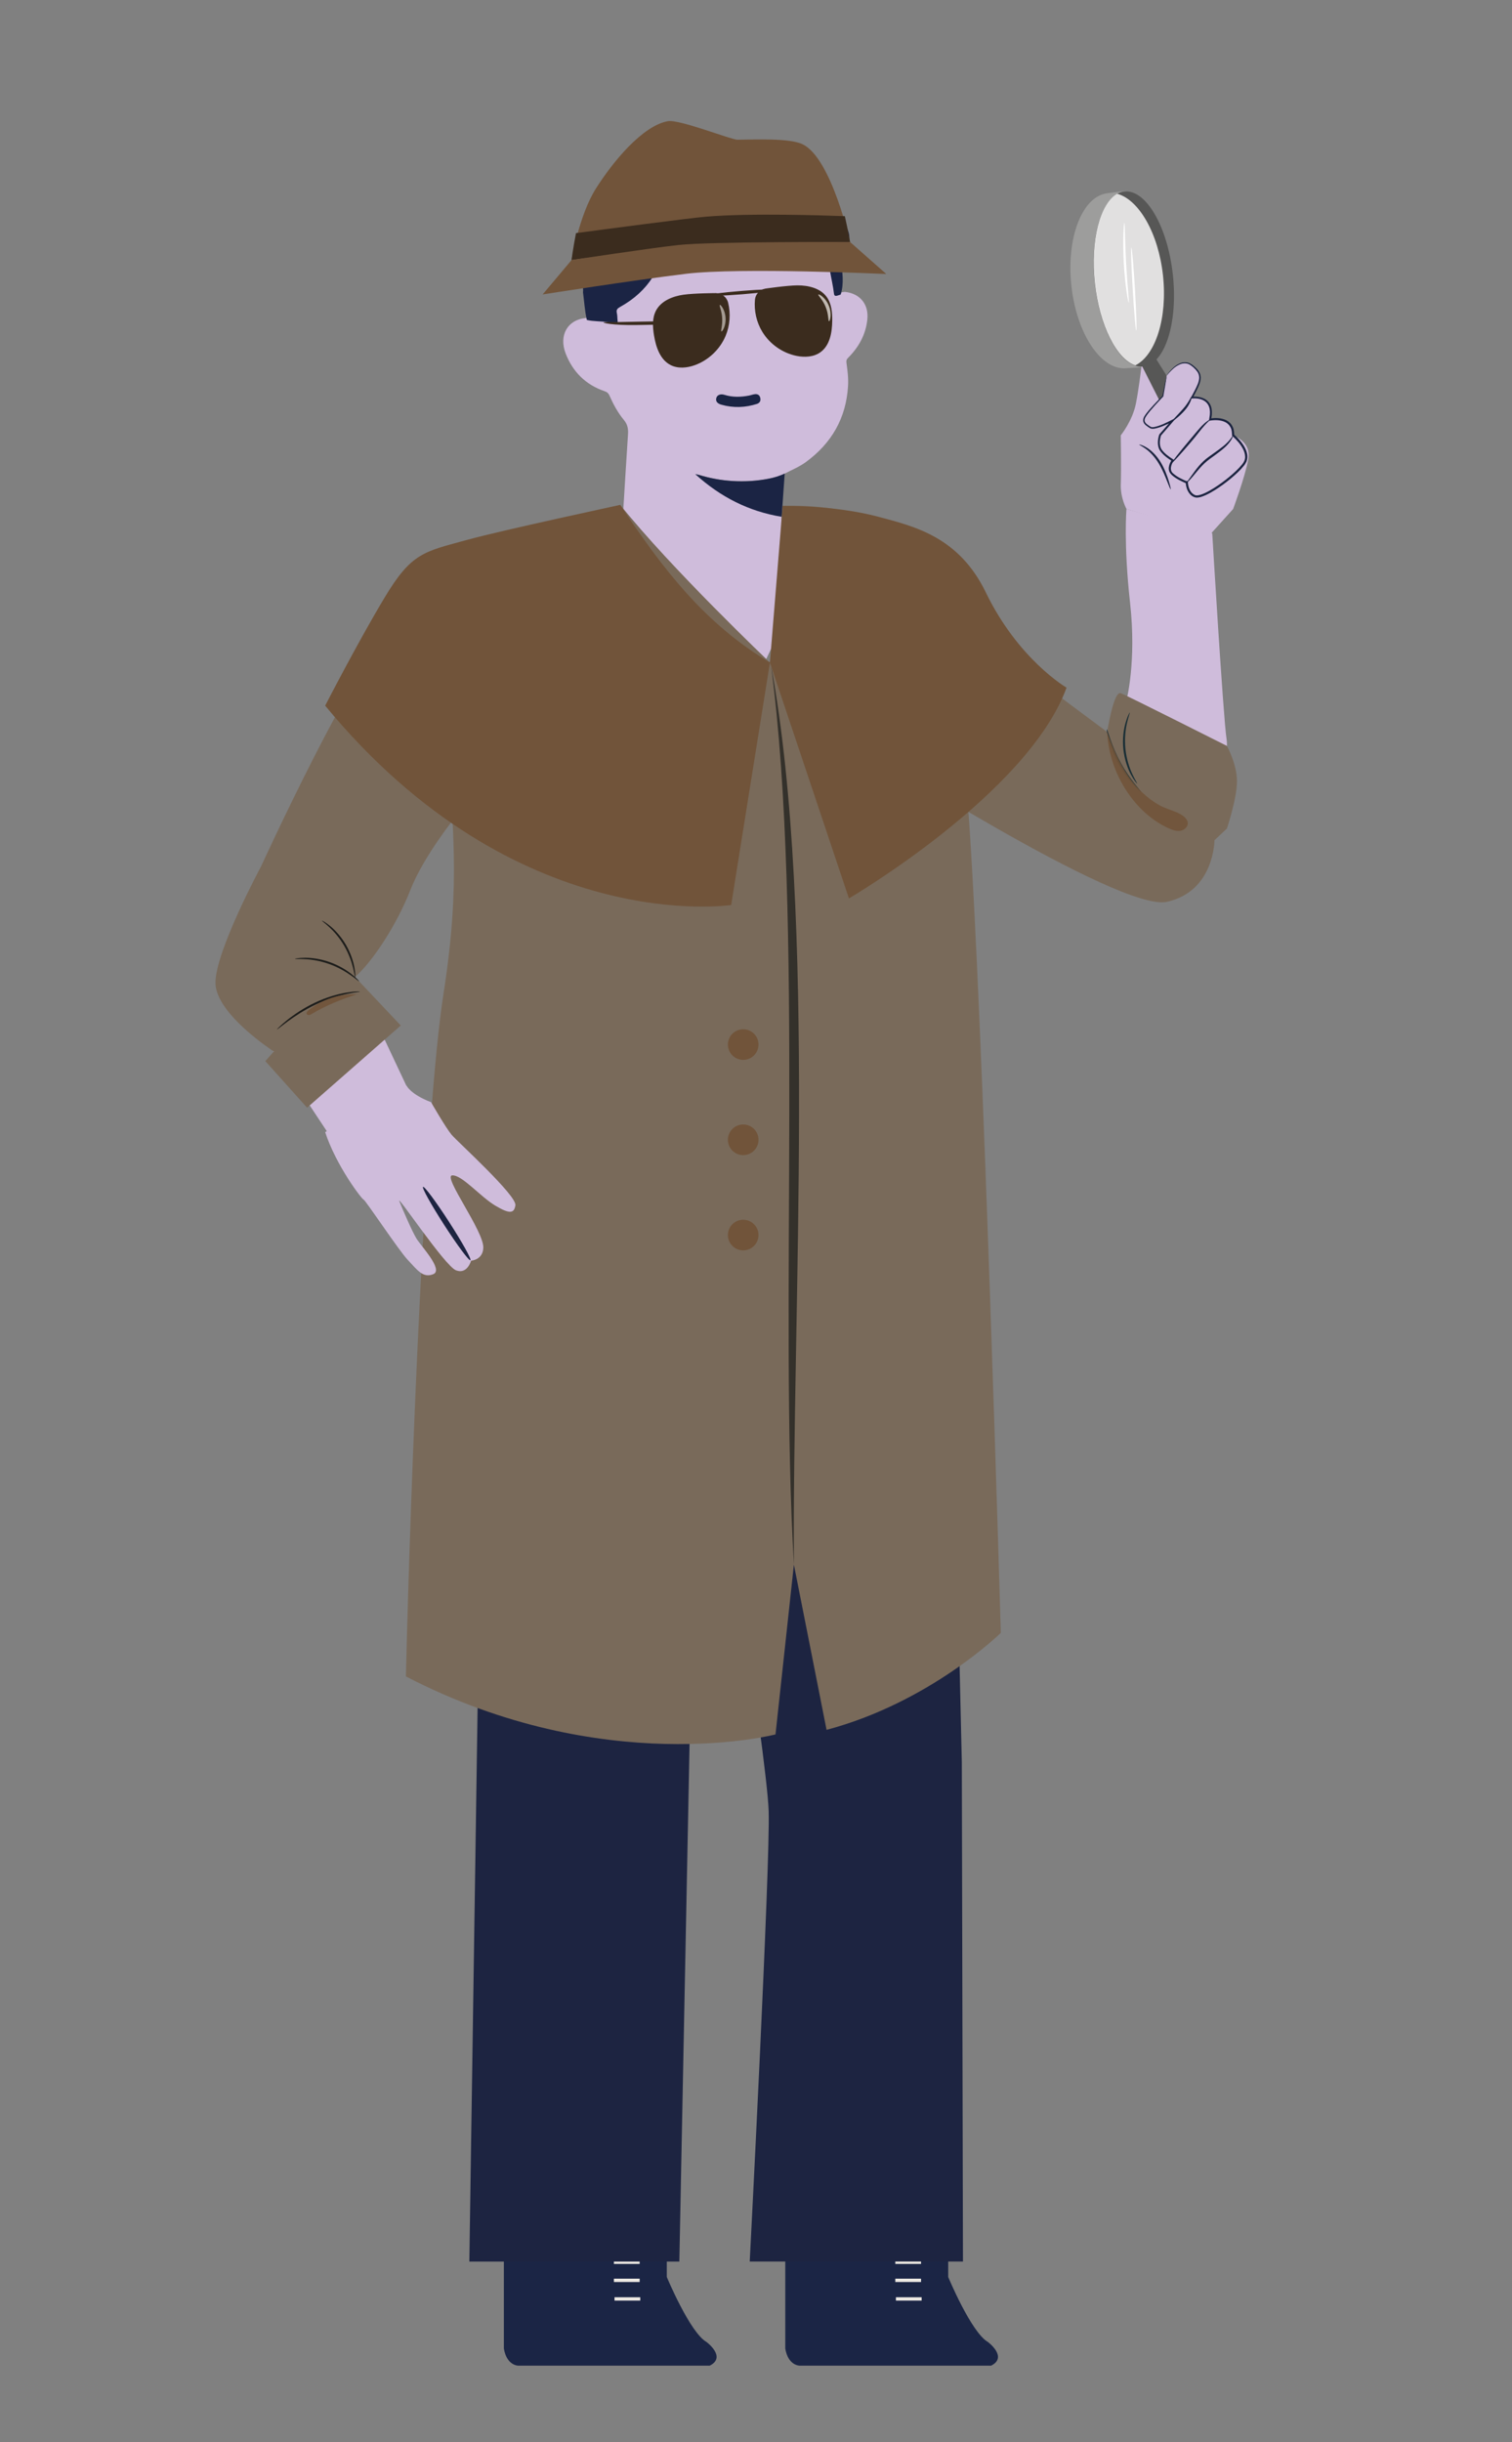 <?xml version="1.0" encoding="UTF-8"?>
<svg id="Capa_1" data-name="Capa 1" xmlns="http://www.w3.org/2000/svg" viewBox="0 0 634.04 1023.84">
  <rect x="0" y="0" width="634.04" height="1023.84" fill="#808080" stroke="none"/>
  <defs>
    <style>
      .cls-1 {
        opacity: .7;
      }

      .cls-2 {
        fill: #fff;
      }

      .cls-3 {
        opacity: .9;
      }

      .cls-4 {
        fill: #71543a;
      }

      .cls-5 {
        fill: #575756;
      }

      .cls-6 {
        fill: #796a5a;
      }

      .cls-7 {
        opacity: .8;
      }

      .cls-8 {
        fill: #9d9d9c;
      }

      .cls-9 {
        fill: none;
        stroke: #eeeae4;
        stroke-miterlimit: 10;
        stroke-width: 1.4px;
      }

      .cls-10 {
        fill: #f6f2ec;
      }

      .cls-11 {
        opacity: .75;
      }

      .cls-12 {
        fill: #192e35;
      }

      .cls-13 {
        fill: #1b2444;
      }

      .cls-14 {
        fill: #1b2545;
      }

      .cls-15 {
        fill: #3b2c1e;
      }

      .cls-16 {
        fill: #1c2440;
      }

      .cls-17 {
        fill: #e1e0e0;
      }

      .cls-18 {
        fill: #cfbcdb;
      }

      .cls-19 {
        fill: #1d2441;
      }

      .cls-20 {
        fill: #1d1d1b;
      }
    </style>
  </defs>
  <g id="OYJhNN">
    <g>
      <path class="cls-18" d="M329.07,198.56c2.99-1.56,6.12-2.83,8.87-4.84,10.81-7.91,16.87-18.42,17.67-31.88,.2-3.29-.22-6.52-.66-9.75-.12-.92,.04-1.43,.68-2.06,4.46-4.46,7.41-9.7,8.08-16.08,.66-6.23-2.93-10.75-9.08-11.54-.91-.12-1.68,.23-2.52,.3-.24-.18-.52-.29-.8-.22-1.2,.31-1.42-.39-1.61-1.37-.82-4.21-1.42-8.46-2.45-12.63-.12-.5-.28-.99-.42-1.49-.28-.98-.84-1.41-1.91-1.2-2.42,.48-4.89,.54-7.34,.76-11.76,1.07-23.19-.64-34.35-4.28-7.58-2.47-14.9-5.59-21.76-9.72-.39-.24-.8-.44-1.22-.64-1.01-.48-1.5-.15-1.56,.96-.1,1.83-.07,3.67-.27,5.49-1.39,12.92-7.55,22.74-19.01,29.05-1.37,.76-1.82,1.65-1.68,3.16,.34,3.74,.29,3.68-3.39,3.24-2.88-.34-5.77-.92-8.7-.49-7.61,.71-11.39,7.21-8.44,14.87,2.99,7.74,8.43,13.11,16.33,15.82,1.01,.35,1.6,.83,2.04,1.81,1.62,3.68,3.53,7.22,6.1,10.31,1.53,1.84,1.83,3.72,1.68,5.97-.77,11.56-1.44,23.12-2.16,34.69-.41,6.55,.24-.24-.24,6.3-.11,1.56,0,4.99,.76,6.59,8.14,7.74,19.83,19.65,19.83,19.65l39.52,27.49c6.81-13.93,5.93-15.05,7.11-22.34,.16-3.48-.05-13.41,.03-18.23,.47-8.49-.96-11.55-.45-20.04-.44-.66-1.17-.68-1.83-.8-9.85-1.81-18.74-5.84-26.92-11.54-2.07-1.44-3.87-3.22-5.88-4.76-.2-.08,.15-.29,0-.12-.03,.03,.01,.07,.13,.11,5.04,1.65,10.23,2.44,15.51,2.63,5.57,.21,11.08-.29,16.49-1.72,1.32-.35,2.67-.65,3.81-1.49Z"/>
      <path class="cls-13" d="M246.06,134.14c2.89,.69,5.88,.46,8.79,.98,1.06,.19,2.15,.27,3.22,.43,.75,.11,1.04-.13,.93-.92-.15-1.13-.08-2.31-.34-3.42-.33-1.41,.34-1.95,1.46-2.57,11.69-6.51,17.98-16.55,19.22-29.8,.18-1.97,.19-3.96,.29-6.11,3.74,2.11,7.43,4.13,11.27,5.9,11.1,5.11,22.65,8.45,34.89,9.37,6.71,.5,13.34,.04,19.94-1.01,.82-.13,.79,.27,.95,.78,1.07,3.44,1.52,7,2.25,10.51,.34,1.62,.57,3.25,.8,4.89,.12,.89,.61,1,1.33,.8,.49-.14,.98-.31,1.47-.47,1.52-4.78,.62-9.6,.17-14.39-.1-1.11,.13-2.29-.45-3.36-.28-.51,.17-.7,.52-.9,4.12-2.37,4.01-6.17,2.14-9.64-2.22-4.13-5.62-7.22-9.35-9.93-12.28-8.91-26.03-14.06-41.13-15.19-12.44-.94-23.99,1.75-34.31,9.27-3.36,2.45-7.26,4.17-10.46,6.92-9,7.71-14.88,17.06-15.39,29.23-.03,.8,.03,1.6,.05,2.4-.19,1.55,.38,3.08,.16,4.64,.51,3.87,.74,7.77,1.6,11.59Z"/>
      <path class="cls-13" d="M329.07,198.56c-2.36,1.02-4.45,1.72-6.76,2.15-10.05,1.91-19.93,1.28-29.69-1.73-.2-.06-.42-.08-1.09-.2,10.62,9.65,22.51,15.64,36.25,17.9,.43-5.89,.85-12.24,1.28-18.13Z"/>
      <path class="cls-13" d="M317.62,169.27c1.16-.51,1.45-1.42,1.16-2.55-.29-1.13-1.14-1.58-2.21-1.46-.84,.09-1.65,.43-2.49,.59-3.47,.67-6.92,.75-10.34-.32-1.54-.49-2.94,.05-3.32,1.19-.46,1.39,.24,2.43,2.05,2.95,5.09,1.45,10.15,1.25,15.16-.39Z"/>
      <path class="cls-13" d="M333.58,139.05c-2.15,.19-3.62,1.98-3.39,4.13,.22,2.03,2.05,3.57,4.03,3.38,2.03-.19,3.69-2.21,3.45-4.19-.24-2-2.08-3.49-4.09-3.31Z"/>
      <path class="cls-13" d="M291.93,144.77c-2.14,.15-3.75,1.98-3.56,4.04,.19,1.97,2.04,3.58,4.01,3.49,2.05-.09,3.65-1.98,3.47-4.11-.18-2.13-1.83-3.57-3.92-3.42Z"/>
      <path class="cls-13" d="M333.41,122.13c-1.61,.09-3.15,.48-4.68,.97-1.43,.46-1.85,1.5-1.43,2.83,.43,1.34,1.56,1.6,2.78,1.27,1.82-.5,3.64-.94,5.53-1.06,1.48-.09,2.23-1.02,2.1-2.38-.12-1.32-1.07-1.94-2.44-1.79-.62,.07-1.25,.11-1.87,.16Z"/>
      <path class="cls-13" d="M288.02,133.01c1.98-.67,4.12-.98,6.28-1.24,1.22-.15,1.71-1.05,1.65-2.22-.06-1.15-.8-1.83-1.87-1.85-2.52-.05-5.01,.35-7.38,1.25-1.13,.43-1.49,1.39-1.29,2.5,.18,1.03,1.37,1.71,2.61,1.57Z"/>
    </g>
  </g>
  <g>
    <g>
      <path class="cls-15" d="M253.11,135.23c-.03,.18,1.78,.57,4.79,.81,3,.25,7.19,.3,11.8,.19,4.31-.08,8.23-.15,11.79-.22,3.01-.01,4.87,.03,4.91-.18,.03-.18-1.78-.57-4.79-.81-3-.25-7.19-.3-11.8-.19-4.31,.08-8.23,.15-11.78,.22-3.01,.01-4.87-.03-4.91,.18Z"/>
      <path class="cls-15" d="M320.92,121.01c-2.32,.42-4.13,2.31-4.34,4.66-.42,4.65,.65,9.44,3.08,13.44,3.14,5.16,8.49,8.92,14.41,10.11,3.4,.68,7.17,.48,9.98-1.55,3.94-2.84,4.88-8.26,4.94-13.11,.05-3.54-.27-7.31-2.39-10.15-2.7-3.62-7.65-4.78-12.17-4.76-4.52,.03-13.51,1.36-13.51,1.36h0Z"/>
      <path class="cls-15" d="M300.29,122.9c2.38,.07,4.48,1.69,5.04,4.01,1.12,4.59,.77,9.54-1.05,13.9-2.36,5.63-7.15,10.2-12.89,12.28-3.29,1.2-7.1,1.56-10.21-.05-4.36-2.24-6.12-7.53-6.92-12.37-.58-3.53-.83-7.35,.86-10.51,2.16-4.03,6.93-5.94,11.45-6.59,4.53-.65,13.72-.68,13.72-.68h0Z"/>
      <path class="cls-15" d="M296.17,123.88c.03,.39,6.8,.17,15.11-.5,8.32-.67,15.03-1.53,15-1.92-.03-.39-6.8-.17-15.11,.5-8.31,.67-15.03,1.53-15,1.92Z"/>
    </g>
    <g class="cls-1">
      <path class="cls-10" d="M347.64,134.68c.35,.15,1.37-2.94-.06-6.46-1.39-3.53-4.25-5.07-4.41-4.72-.25,.33,1.88,2.16,3.08,5.25,1.26,3.06,.98,5.86,1.39,5.92Z"/>
    </g>
    <g class="cls-1">
      <g class="cls-7">
        <path class="cls-10" d="M302.51,138.96c.31,.22,1.97-2.22,1.75-5.68-.19-3.47-2.14-5.69-2.42-5.43-.35,.22,.84,2.49,.99,5.51,.21,3.02-.69,5.41-.32,5.59Z"/>
      </g>
    </g>
  </g>
  <g>
    <g>
      <path class="cls-4" d="M239.67,109.04s3.15-18.8,10.2-29.97c7.05-11.16,19.56-26.41,30.22-28.26,4.86-.84,26.49,7.77,29.12,7.76,7.13-.03,21.92-.78,27.41,1.94,12.12,6,19.84,40.96,19.84,40.96,0,0-44.98,1.5-63.84,2-18.86,.5-52.94,5.57-52.94,5.57Z"/>
      <path class="cls-15" d="M239.67,109.03s34.09-5.08,52.97-5.57c18.83-.5,63.82-2.01,63.82-2.01,0,0-.76-4.5-2.19-10.82-8.1-.3-39.57-1.36-58.15,.21-6.79,.55-43.48,5.41-54.58,6.9-1.25,6.41-1.87,11.29-1.87,11.29Z"/>
    </g>
    <path class="cls-4" d="M371.65,114.88s-61.48-2.82-83.96-.09c-22.48,2.74-60.14,8.66-60.14,8.66l12.13-14.42s31.82-4.86,44.83-6.31c13.01-1.45,71.95-1.26,71.95-1.26l15.19,13.41Z"/>
  </g>
  <g>
    <path class="cls-18" d="M508.34,223.55s4.61,77.44,5.99,86.2c1.38,8.76-5.99,19.82-5.99,19.82,0,0-17.06,1.84-28.58-19.36l-7.38-16.59s4.27-16.04,1.5-40.94c-2.77-24.89-1.5-39.27-1.5-39.27l35.96,10.14Z"/>
    <g>
      <path class="cls-8" d="M487.65,115.61c2.02,18.69,1.76,34.85-7.45,38.15-.77,.28-6.95,.52-7.77,.61-10.6,1.15-20.97-14.35-23.16-34.61-2.19-20.26,4.62-37.61,15.22-38.76,.99-.11,6.65-.92,7.63-.74,9.5,1.69,13.55,16.99,15.53,35.35Z"/>
      <path class="cls-18" d="M517.1,182.52s7.77,2.58,6.36,10.08c-1.41,7.5-6.36,20.8-6.36,20.8l-9.65,10.7-35.06-10.7s-2.62-4.62-2.39-10.48c.23-5.86-.01-20.4-.01-20.4,0,0,4.94-6.1,6.35-13.37,1.17-6.06,2.02-13.11,2.27-15.28,.04-.38,.4-.63,.77-.55,1.56,.34,5.34,1.62,6.81,6.22,1.88,5.86,1.41,7.5,1.41,7.5l29.52,15.48Z"/>
      <polygon class="cls-5" points="489.23 157.55 484.22 149.54 478.96 153.6 488.71 172.87 491.37 164.79 489.23 157.55"/>
      <path class="cls-18" d="M489.23,157.55s5.48-8.29,10.58-4.34c5.09,3.95,3.92,6.3,0,13.54,0,0,9.99-1.37,7.64,9.2,0,0,9.9-1.95,9.65,6.57,0,0,8.17,6.75,4.64,11.84-3.53,5.09-17.04,14.88-20.76,13.71-3.72-1.17-4.18-6.27-4.18-6.27,0,0-4.44-1.57-5.81-3.72s.39-5.48,.39-5.48c0,0-3.92-3.38-4.9-4.33s0-5.85,0-5.85l5.29-6.07s-7.64,4.11-9.4,2.94c-1.76-1.17-3.72-2.15-2.15-4.7,1.57-2.55,7.4-8.44,7.4-8.44l1.6-8.6Z"/>
      <path class="cls-16" d="M497.65,202.33c-.1-.09,.87-1.31,2.33-3.37,1.47-2.02,3.54-5.01,6.76-7.32,3.14-2.3,6.05-4.19,7.79-5.98,1.78-1.74,2.42-3.19,2.56-3.12,.1,.02-.34,1.64-2.07,3.59-1.68,1.99-4.62,4.02-7.7,6.28-3.1,2.23-5.17,5.03-6.8,6.97-1.61,1.97-2.78,3.05-2.87,2.96Z"/>
      <path class="cls-16" d="M491.37,194.1c-.2-.17,3.15-4.46,7.48-9.58,2.18-2.52,4.03-4.95,5.66-6.48,1.6-1.56,2.88-2.19,2.93-2.08,.08,.12-1.01,.92-2.44,2.55-1.46,1.6-3.22,4.08-5.42,6.63-4.33,5.12-8.01,9.13-8.21,8.96Z"/>
      <path class="cls-16" d="M491.78,176.35c-.21-.22,1.92-2.22,4.24-4.84,2.37-2.61,3.41-5.27,3.66-5.19,.28,.04-.45,3.08-2.93,5.82-2.42,2.72-4.81,4.38-4.96,4.21Z"/>
      <path class="cls-16" d="M477.7,186.39c.03-.1,1.39,.16,3.27,1.34,1.87,1.15,4.12,3.33,5.83,6.21,1.71,2.88,2.69,5.74,3.33,7.8,.62,2.07,.91,3.37,.79,3.41-.13,.04-.64-1.19-1.43-3.19-.79-1.99-1.86-4.76-3.51-7.53-1.65-2.77-3.7-4.9-5.39-6.14-1.69-1.26-2.94-1.75-2.88-1.9Z"/>
      <path class="cls-5" d="M491.83,115.21c2.19,20.26-3.36,37.48-12.41,38.46-9.04,.98-18.15-14.65-20.35-34.91-2.19-20.26,3.36-37.48,12.41-38.46,9.04-.98,18.15,14.65,20.35,34.91Z"/>
      <path class="cls-17" d="M476.09,153.19c8.47-4.25,13.53-19.83,11.6-37.67-1.92-17.75-10.12-31.84-19.24-34.29-7.18,4.1-11.27,19.58-9.34,37.43,1.92,17.74,9.14,31.93,16.98,34.53Z"/>
      <path class="cls-2" d="M476.49,138.6c-.26,.02-.94-7.76-1.51-17.36-.57-9.6-.82-17.4-.56-17.42,.26-.02,.94,7.75,1.51,17.36,.57,9.6,.82,17.4,.56,17.41Z"/>
      <path class="cls-2" d="M473.32,126.89c-.13,.02-.51-1.82-.94-4.83-.43-3-.87-7.18-1.13-11.81-.25-4.63-.26-8.83-.17-11.86,.1-3.03,.28-4.91,.41-4.9,.14,0,.19,1.88,.27,4.9,.08,3.02,.2,7.2,.45,11.81,.25,4.6,.59,8.77,.84,11.78,.25,3.01,.4,4.89,.26,4.9Z"/>
      <path class="cls-16" d="M489.23,157.52s0,.2-.05,.58c-.07,.44-.15,.99-.26,1.67-.26,1.54-.63,3.67-1.09,6.38v.06s-.06,.05-.06,.05c-1.07,1.12-2.27,2.4-3.57,3.84-1.25,1.45-2.78,3.03-3.9,4.93-.24,.48-.41,1-.31,1.49,.09,.49,.44,.92,.89,1.29,.44,.37,.97,.7,1.51,1.05,.44,.32,.99,.27,1.62,.18,2.48-.5,5.02-1.75,7.57-3.07l1.79-.92-1.31,1.52c-1.66,1.92-3.43,3.97-5.27,6.09l.08-.13c-.58,1.84-.85,4.14,.2,5.86,1.15,1.7,3.05,3.06,4.93,4.24l.41,.26-.28,.4c-1.13,1.59-1.82,4-.06,5.31,1.59,1.39,3.68,2.39,5.75,3.26l-.64,.43v-.11s0-.05,0-.03h0c.13,.14-.3-.3,.31,.39,1.24-.72,.35-.28,.63-.41h0s0,0,0,0v.22s.05,.47,.05,.47c.04,.31,.09,.63,.17,.94,.14,.62,.36,1.22,.65,1.78,.3,.55,.68,1.05,1.15,1.44,.47,.38,1.04,.71,1.56,.73,1.19,.03,2.51-.51,3.73-1.07,1.24-.58,2.44-1.27,3.62-2.01,2.24-1.41,4.36-2.97,6.36-4.62,1.98-1.66,3.91-3.38,5.46-5.3,.8-.96,1.28-1.98,1.27-3.15,0-1.14-.37-2.28-.9-3.32-1.08-2.09-2.73-3.89-4.43-5.4l-.16-.14v-.22c-.05-1.14-.1-2.31-.62-3.27-.47-.97-1.26-1.74-2.22-2.22-1.93-.95-4.25-.96-6.29-.66l-.57,.08,.09-.58c.1-.64,.23-1.27,.3-1.9-.01-.62,.11-1.26-.01-1.86-.06-1.22-.55-2.34-1.31-3.18-1.57-1.68-4.09-2.01-6.17-1.83l-.67,.06,.31-.58c1.04-1.92,2.06-3.74,2.79-5.54,.35-.9,.6-1.8,.6-2.68,.01-.87-.27-1.69-.72-2.39-.94-1.34-2.23-2.48-3.44-3.16-1.29-.64-2.69-.5-3.78-.07-2.23,.91-3.54,2.41-4.42,3.31-.44,.47-.74,.86-.96,1.11-.21,.26-.32,.38-.33,.38-.02,0,.07-.16,.25-.44,.19-.27,.47-.68,.89-1.18,.41-.5,.95-1.1,1.66-1.74,.71-.64,1.6-1.32,2.77-1.81,1.14-.49,2.69-.69,4.14,0,.33,.2,.67,.41,1.02,.62,.31,.25,.62,.5,.94,.76,.6,.56,1.25,1.13,1.75,1.91,.51,.75,.85,1.7,.85,2.69,0,.99-.26,1.97-.61,2.91-.73,1.88-1.74,3.71-2.76,5.65l-.36-.52c1.17-.13,2.34-.07,3.54,.2,1.18,.28,2.39,.83,3.29,1.8,.9,.96,1.46,2.28,1.54,3.61,.13,.67,.01,1.33,.03,2.01-.08,.67-.2,1.33-.31,2.01l-.48-.5c2.21-.33,4.6-.36,6.83,.7,1.1,.54,2.06,1.46,2.62,2.6,.62,1.14,.68,2.44,.72,3.68l-.16-.36c1.81,1.6,3.49,3.41,4.68,5.67,.57,1.13,1.02,2.4,1.01,3.76,0,.68-.16,1.36-.39,2.01-.32,.62-.65,1.22-1.07,1.71-1.63,2.03-3.57,3.77-5.59,5.46-2.03,1.67-4.18,3.26-6.46,4.69-1.21,.76-2.44,1.47-3.73,2.07-1.3,.57-2.61,1.18-4.19,1.15-1.7-.21-2.78-1.42-3.48-2.68-.34-.64-.58-1.32-.73-2.01-.08-.34-.14-.69-.18-1.04l-.05-.53v-.28s0-.06,0-.06h0c.27-.14-.62,.29,.63-.43,.61,.69,.18,.25,.31,.39v.04s0,.09,0,.09v.14s0,.71,0,.71l-.64-.27c-2.16-.93-4.25-1.9-6.03-3.46-.43-.41-.85-.88-1.11-1.48-.25-.6-.3-1.25-.23-1.84,.15-1.21,.65-2.25,1.31-3.2l.13,.66c-1.98-1.27-3.88-2.59-5.21-4.56-.64-1.04-.84-2.24-.82-3.36,.02-1.13,.23-2.2,.58-3.24l.02-.07,.05-.06c1.85-2.11,3.63-4.14,5.31-6.05l.48,.6c-2.63,1.32-5.14,2.55-7.83,3.07-.64,.1-1.49,.15-2.11-.31-.52-.35-1.07-.69-1.56-1.11-.49-.41-.96-.97-1.09-1.68-.12-.7,.12-1.35,.39-1.89,1.25-2.05,2.76-3.54,4.06-5,1.33-1.43,2.55-2.68,3.66-3.78l-.06,.11c.55-2.71,.98-4.84,1.29-6.38,.15-.67,.27-1.21,.36-1.64,.09-.37,.14-.55,.16-.54Z"/>
    </g>
  </g>
  <path class="cls-6" d="M514.48,312.74s4.23,7.62,4.23,14.82-4.21,19.8-4.21,19.8l-5.24,4.95s.06,21.29-19.88,25.79c-19.94,4.5-128.18-65.21-128.18-65.21l-3.11-85.21s16.2,6.75,27.9,18.45c11.7,11.7,78.29,60.74,78.29,60.74,0,0,2.71-17.37,5.7-16.23,3,1.15,44.51,22.1,44.51,22.1Z"/>
  <path class="cls-12" d="M478.44,332.03c-.08,.08-1.39-1.02-3.22-3.08-1.83-2.06-4.14-5.12-6.17-8.82-2.02-3.71-3.35-7.31-4.09-9.96-.74-2.66-.96-4.35-.84-4.38,.3-.09,1.75,6.59,5.77,13.88,3.95,7.32,8.78,12.15,8.55,12.36Z"/>
  <path class="cls-12" d="M476.84,328.56s-.33-.3-.81-.94c-.49-.63-1.11-1.61-1.78-2.87-1.35-2.51-2.72-6.29-3.18-10.65-.44-4.36,.13-8.34,.93-11.08,.4-1.37,.8-2.46,1.15-3.17,.34-.72,.55-1.11,.6-1.08,.14,.06-.53,1.68-1.16,4.41-.64,2.72-1.1,6.59-.66,10.84,.45,4.24,1.69,7.94,2.87,10.47,1.18,2.54,2.17,3.99,2.04,4.07Z"/>
  <g class="cls-3">
    <path class="cls-4" d="M496.25,342.18c-2.21-1.83-7.09-2.97-9.61-4.34-11.44-6.21-17.5-17.59-21.96-29.82l-.39-1.37c.46,16.4,10.85,33.92,25.81,40.64,1.55,.7,3.23,1.31,4.91,1.04,1.67-.28,3.26-1.76,3.06-3.44-.13-1.11-.96-2-1.81-2.71Z"/>
  </g>
  <g>
    <path class="cls-14" d="M279.62,913.9v40.77s9.66,23.26,16.66,27.26c0,0,8.52,6.31,1.33,9.91h-80.33s-4.8,0-5.99-7.19v-64.75l68.34-5.99Z"/>
    <line class="cls-9" x1="268.23" y1="948.48" x2="257.44" y2="948.48"/>
    <line class="cls-9" x1="268.23" y1="956.07" x2="257.44" y2="956.07"/>
    <line class="cls-9" x1="268.48" y1="963.86" x2="257.69" y2="963.86"/>
  </g>
  <g>
    <path class="cls-14" d="M397.62,913.9v40.77s9.66,23.26,16.66,27.26c0,0,8.52,6.31,1.33,9.91h-80.33s-4.8,0-5.99-7.19v-64.75l68.34-5.99Z"/>
    <line class="cls-9" x1="386.23" y1="948.48" x2="375.44" y2="948.48"/>
    <line class="cls-9" x1="386.23" y1="956.07" x2="375.44" y2="956.07"/>
    <line class="cls-9" x1="386.48" y1="963.86" x2="375.69" y2="963.86"/>
  </g>
  <path class="cls-19" d="M218.27,466.17s-15.08,34.19-15.35,68.69c-.11,13.35-6.11,413.34-6.11,413.34h88.06l7.21-365.01,5.61,1.62s23.84,150.47,24.64,174.54c.72,21.63-7.94,188.84-7.94,188.84h89.42l-.48-209.35-4.61-199.26-7.77-71.63-172.69-1.79Z"/>
  <path class="cls-6" d="M260.1,211.68c21.19,26.55,62.76,66.09,62.76,66.09,0,0,6.04-29.1,6.09-49.17l-.77-16.45s27.7-1.83,45.45,9.39c17.75,11.23,26.41,36.1,32.47,118.86,6.06,82.77,13.59,344.21,13.59,344.21,0,0-29.67,29.14-73.08,40.66l-13.7-69.26-7.71,71.17s-71.88,18.75-154.99-24.31c1.96-82.11,8.01-236.53,15.74-286.02,7.73-49.49,3.05-70.03,2.54-104.08-.84-56.1,1.58-80.14,1.58-80.14l70.01-20.96Z"/>
  <g class="cls-11">
    <path class="cls-20" d="M323.37,279.3c19.29,104.45,8.73,271.08,9.55,376.71-6.28-105.28,4.29-271.97-9.55-376.71h0Z"/>
  </g>
  <path class="cls-4" d="M322.86,277.77l33.13,98.9s74.98-43.8,91.25-88.36c0,0-20.16-11.7-33.82-39.88-11.27-23.24-29.61-27.65-45.09-31.77-18.76-4.99-40.14-4.52-40.14-4.52l-5.33,65.62Z"/>
  <path class="cls-18" d="M178.75,473.12c-1.29-3.21-31.79-67.52-31.79-67.52l32.54-57.96,2.51-87.31s-17.82,11.73-19.58,13.6c-7.85,8.4-59.24,107.18-63.03,114.06-5.96,10.85-1.34,30.59,4.18,37.15,6.56,7.8,45.14,66.94,45.14,66.94l30.02-18.96Z"/>
  <path class="cls-18" d="M170.49,455.18s1.62,3.6,10.26,6.93c0,0,6.14,10.69,8.6,13.62,2.46,2.94,27.44,25.51,26.77,29.62-.53,3.29-2.15,3.87-8.43,.13-6.28-3.74-13.96-12.94-18.06-12.68-4.1,.27,13.3,23.39,13.04,30.35-.19,5.15-5.12,5.41-5.12,5.41,0,0-1.61,5.9-6.35,4.03-4.74-1.87-25.34-32.86-23.7-28.85,1.64,4,5.19,12.28,7.1,15.48,1.91,3.2,11.47,13.16,7.1,14.99-4.37,1.83-6.83-1.91-10.65-5.91-3.82-4-17.76-25.09-18.58-25.35s-11.47-14.15-16.12-28.29l34.13-19.49Z"/>
  <path class="cls-6" d="M168.07,429.95l-39.3,34.47-17.51-19.53,3.57-4.03s-24.27-15.62-24.48-28.66c-.21-13.04,19.12-48.95,19.12-48.95,0,0,40.14-87.65,54.56-98.26,2.02-1.48,26.21,41.61,28.33,59.38,2.12,17.77-1.43,18.19-1.43,18.19,0,0-13.35,16.46-18.87,30.64-5.51,14.17-15.85,30.13-23.21,36.41l19.2,20.34Z"/>
  <path class="cls-20" d="M123.68,402.01c0-.06,.4-.14,1.14-.25,.74-.12,1.83-.2,3.17-.2,2.68-.02,6.42,.45,10.3,1.83,3.88,1.39,7.07,3.38,9.16,5.05,2.11,1.67,3.19,2.93,3.13,2.99-.17,.25-4.93-4.56-12.57-7.26-3.78-1.35-7.41-1.89-10.04-2.02-2.63-.14-4.28,0-4.29-.13Z"/>
  <path class="cls-20" d="M135.01,385.99c.04-.07,1.49,.66,3.51,2.33,2.01,1.65,4.51,4.34,6.53,7.8,2.01,3.46,3.11,6.96,3.57,9.52,.47,2.57,.41,4.19,.33,4.2-.14,.01-.3-1.58-.9-4.07-.6-2.49-1.76-5.85-3.71-9.23-1.97-3.37-4.32-6.04-6.2-7.77-1.87-1.74-3.2-2.65-3.12-2.77Z"/>
  <path class="cls-20" d="M150.96,415.7c.01,.15-2.16,.34-5.6,1.06-3.43,.71-8.09,2.09-12.93,4.38-4.83,2.29-8.88,4.98-11.71,7.06-2.83,2.08-4.48,3.51-4.57,3.41-.04-.04,.34-.44,1.05-1.13,.71-.69,1.79-1.64,3.16-2.75,2.75-2.22,6.81-5.02,11.71-7.35,4.9-2.32,9.67-3.63,13.17-4.2,1.75-.29,3.18-.45,4.17-.49,.99-.05,1.54-.05,1.54,0Z"/>
  <g class="cls-3">
    <path class="cls-4" d="M150.09,416.95c-7.45-.5-15.06,1.96-20.81,6.72-.42,.35-.88,.86-.7,1.38,.14,.39,.6,.58,1.02,.54,.41-.04,.78-.26,1.13-.48,5.97-3.57,12.72-6.28,19.36-8.33"/>
  </g>
  <path class="cls-19" d="M197.24,528.36c-.56,.36-5.45-6.23-10.93-14.72-5.48-8.49-9.47-15.66-8.91-16.02,.56-.36,5.45,6.23,10.93,14.72,5.48,8.49,9.47,15.66,8.91,16.02Z"/>
  <circle class="cls-4" cx="311.65" cy="437.95" r="6.42"/>
  <circle class="cls-4" cx="311.65" cy="477.88" r="6.42"/>
  <circle class="cls-4" cx="311.65" cy="517.82" r="6.42"/>
  <path class="cls-4" d="M322.86,277.77l-16.25,101.66s-89.98,13.89-170.25-83.57c0,0,13.42-26.14,24.86-45.23,11.44-19.09,16.62-19.31,34.86-24.33,14.37-3.96,64.02-14.62,64.02-14.62,18.08,27.31,35.76,50.08,62.76,66.09Z"/>
</svg>